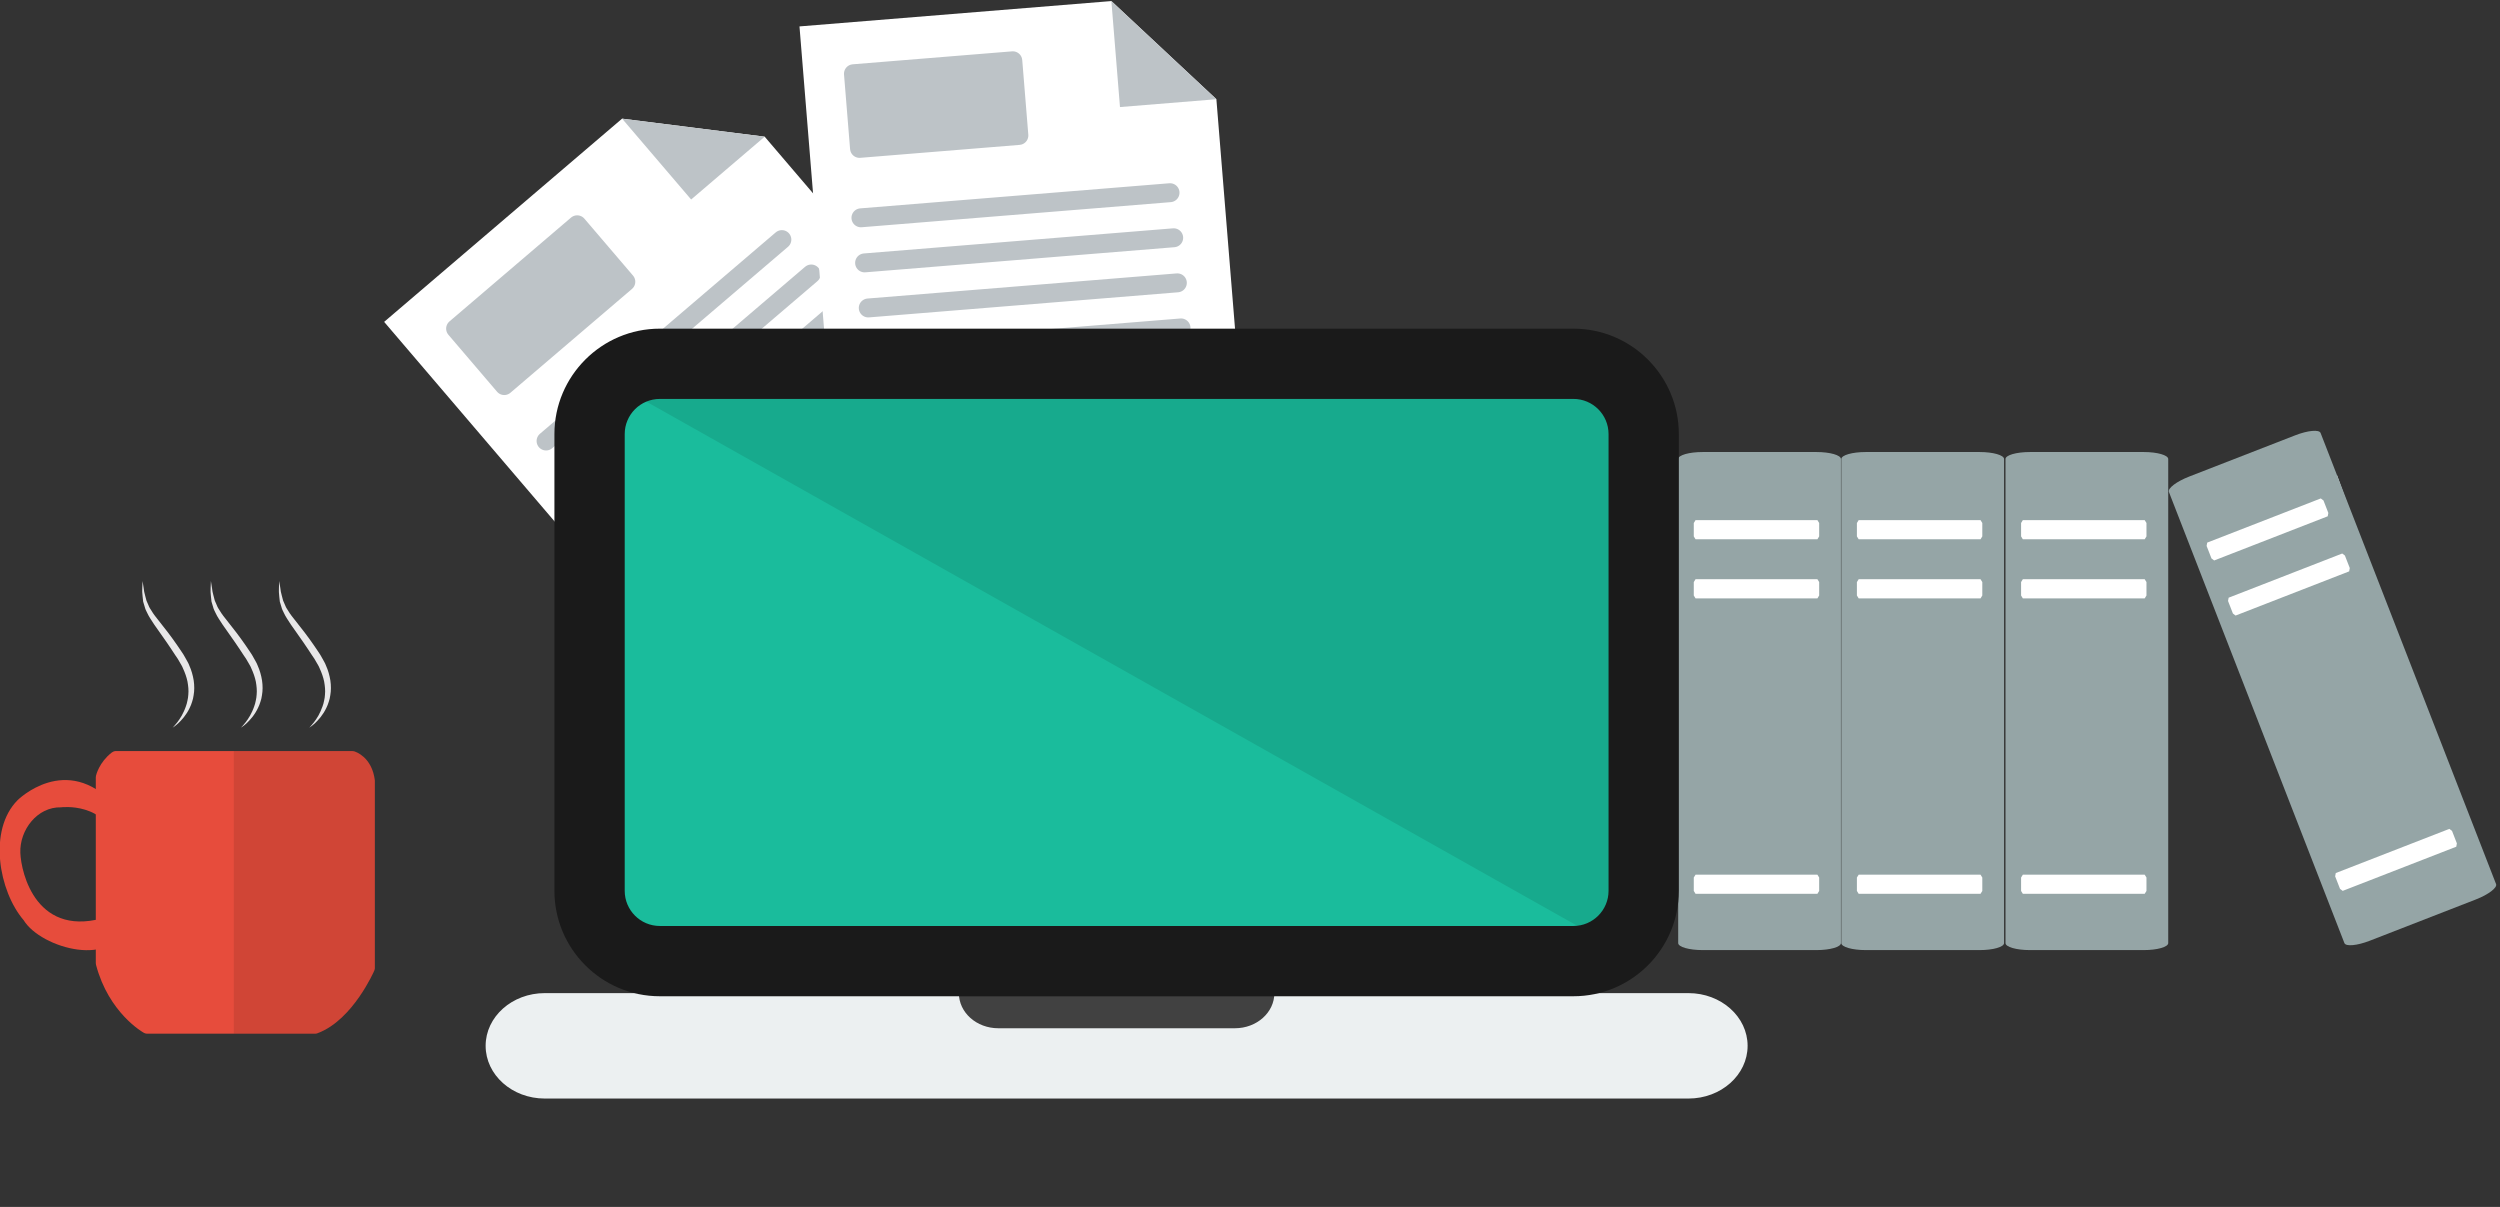 <?xml version="1.0" encoding="UTF-8" standalone="no"?>
<!-- Created with Inkscape (http://www.inkscape.org/) -->

<svg
   xmlns:dc="http://purl.org/dc/elements/1.1/"
   xmlns:cc="http://creativecommons.org/ns#"
   xmlns:rdf="http://www.w3.org/1999/02/22-rdf-syntax-ns#"
   xmlns:svg="http://www.w3.org/2000/svg"
   xmlns="http://www.w3.org/2000/svg"
   xmlns:xlink="http://www.w3.org/1999/xlink"
   xmlns:sodipodi="http://sodipodi.sourceforge.net/DTD/sodipodi-0.dtd"
   xmlns:inkscape="http://www.inkscape.org/namespaces/inkscape"
   id="svg5390"
   version="1.1"
   inkscape:version="0.48.5 r10040"
   width="495.19"
   height="239.07"
   xml:space="preserve"
   sodipodi:docname="02.svg"><rect width="100%" height="100%" fill="#333333" stroke="none"/><defs
     id="defs5394"><clipPath
       clipPathUnits="userSpaceOnUse"
       id="clipPath5416"><path
         d="M 0,800 800,800 800,0 0,0 0,800 z"
         id="path5418"
         inkscape:connector-curvature="0" /></clipPath><clipPath
       clipPathUnits="userSpaceOnUse"
       id="clipPath5428"><path
         d="m 416.449,623.144 291.008,0 0,-37.928 -291.008,0 0,37.928 z"
         id="path5430"
         inkscape:connector-curvature="0" /></clipPath><clipPath
       clipPathUnits="userSpaceOnUse"
       id="clipPath5432"><path
         d="m 707.457,604.182 c 0,-10.474 -65.145,-18.966 -145.503,-18.966 -80.359,0 -145.505,8.492 -145.505,18.966 0,10.473 65.146,18.962 145.505,18.962 80.358,0 145.503,-8.489 145.503,-18.962"
         id="path5434"
         inkscape:connector-curvature="0" /></clipPath><radialGradient
       fx="0"
       fy="0"
       cx="0"
       cy="0"
       r="1"
       gradientUnits="userSpaceOnUse"
       gradientTransform="matrix(179.345,0,0,-179.459,573.285,592.403)"
       spreadMethod="pad"
       id="radialGradient5440"><stop
         style="stop-opacity:1;stop-color:#ffffff"
         offset="0"
         id="stop5442" /><stop
         style="stop-opacity:0;stop-color:#ffffff"
         offset="1"
         id="stop5444" /></radialGradient><mask
       maskUnits="userSpaceOnUse"
       x="0"
       y="0"
       width="1"
       height="1"
       id="mask5446"><g
         id="g5448"><g
           id="g5450"><g
             id="g5452"><g
               id="g5454"><path
                 d="m -32768,32767 65535,0 0,-65535 -65535,0 0,65535 z"
                 style="fill:url(#radialGradient5440);stroke:none"
                 id="path5456"
                 inkscape:connector-curvature="0" /></g></g></g></g></mask><radialGradient
       fx="0"
       fy="0"
       cx="0"
       cy="0"
       r="1"
       gradientUnits="userSpaceOnUse"
       gradientTransform="matrix(179.345,0,0,-179.459,573.285,592.403)"
       spreadMethod="pad"
       id="radialGradient5458"><stop
         style="stop-opacity:1;stop-color:#000000"
         offset="0"
         id="stop5460" /><stop
         style="stop-opacity:1;stop-color:#000000"
         offset="1"
         id="stop5462" /></radialGradient><clipPath
       clipPathUnits="userSpaceOnUse"
       id="clipPath5486"><path
         d="m 612,646.147 165.934,0 0,-27.928 -165.934,0 0,27.928 z"
         id="path5488"
         inkscape:connector-curvature="0" /></clipPath><clipPath
       clipPathUnits="userSpaceOnUse"
       id="clipPath5490"><path
         d="m 777.934,632.184 c 0,-7.712 -37.146,-13.965 -82.966,-13.965 -45.822,0 -82.968,6.253 -82.968,13.965 0,7.712 37.146,13.963 82.968,13.963 45.82,0 82.966,-6.251 82.966,-13.963"
         id="path5492"
         inkscape:connector-curvature="0" /></clipPath><radialGradient
       fx="0"
       fy="0"
       cx="0"
       cy="0"
       r="1"
       gradientUnits="userSpaceOnUse"
       gradientTransform="matrix(102.263,0,0,-132.144,701.428,623.512)"
       spreadMethod="pad"
       id="radialGradient5498"><stop
         style="stop-opacity:1;stop-color:#ffffff"
         offset="0"
         id="stop5500" /><stop
         style="stop-opacity:0;stop-color:#ffffff"
         offset="1"
         id="stop5502" /></radialGradient><mask
       maskUnits="userSpaceOnUse"
       x="0"
       y="0"
       width="1"
       height="1"
       id="mask5504"><g
         id="g5506"><g
           id="g5508"><g
             id="g5510"><g
               id="g5512"><path
                 d="m -32768,32767 65535,0 0,-65535 -65535,0 0,65535 z"
                 style="fill:url(#radialGradient5498);stroke:none"
                 id="path5514"
                 inkscape:connector-curvature="0" /></g></g></g></g></mask><radialGradient
       fx="0"
       fy="0"
       cx="0"
       cy="0"
       r="1"
       gradientUnits="userSpaceOnUse"
       gradientTransform="matrix(102.263,0,0,-132.144,701.428,623.512)"
       spreadMethod="pad"
       id="radialGradient5516"><stop
         style="stop-opacity:1;stop-color:#000000"
         offset="0"
         id="stop5518" /><stop
         style="stop-opacity:1;stop-color:#000000"
         offset="1"
         id="stop5520" /></radialGradient><clipPath
       clipPathUnits="userSpaceOnUse"
       id="clipPath5670"><path
         d="m 480.322,715.214 157.866,0 0,-88.887 -157.866,0 0,88.887 z"
         id="path5672"
         inkscape:connector-curvature="0" /></clipPath><clipPath
       clipPathUnits="userSpaceOnUse"
       id="clipPath5714"><path
         d="m 418.846,602.468 44.686,0 0,74.049 -44.686,0 0,-74.049 z"
         id="path5716"
         inkscape:connector-curvature="0" /></clipPath><clipPath
       clipPathUnits="userSpaceOnUse"
       id="clipPath5722"><path
         d="m 397.012,657.635 44.218,0 0,-44.789 -44.218,0 0,44.789 z"
         id="path5724"
         inkscape:connector-curvature="0" /></clipPath><clipPath
       clipPathUnits="userSpaceOnUse"
       id="clipPath5738"><path
         d="M 0,800 800,800 800,0 0,0 0,800 z"
         id="path5740"
         inkscape:connector-curvature="0" /></clipPath><clipPath
       clipPathUnits="userSpaceOnUse"
       id="clipPath5794"><path
         d="M 0,800 800,800 800,0 0,0 0,800 z"
         id="path5796"
         inkscape:connector-curvature="0" /></clipPath><clipPath
       clipPathUnits="userSpaceOnUse"
       id="clipPath5806"><path
         d="m 407.265,347.181 c 0,-11.127 69.256,-20.151 154.689,-20.151 l 0,0 c 85.431,0 154.687,9.024 154.687,20.151 l 0,0 c 0,11.129 -69.256,20.15 -154.687,20.15 l 0,0 c -85.433,0 -154.689,-9.021 -154.689,-20.15"
         id="path5808"
         inkscape:connector-curvature="0" /></clipPath><radialGradient
       fx="0"
       fy="0"
       cx="0"
       cy="0"
       r="1"
       gradientUnits="userSpaceOnUse"
       gradientTransform="matrix(190.666,0,0,-190.666,574,334.666)"
       spreadMethod="pad"
       id="radialGradient5818"><stop
         style="stop-opacity:1;stop-color:#ffffff"
         offset="0"
         id="stop5820" /><stop
         style="stop-opacity:0;stop-color:#ffffff"
         offset="0.992"
         id="stop5822" /><stop
         style="stop-opacity:0;stop-color:#ffffff"
         offset="1"
         id="stop5824" /></radialGradient><mask
       maskUnits="userSpaceOnUse"
       x="0"
       y="0"
       width="1"
       height="1"
       id="mask5826"><g
         id="g5828"><g
           id="g5830"><g
             id="g5832"><g
               id="g5834"><path
                 d="m -32768,32767 65535,0 0,-65535 -65535,0 0,65535 z"
                 style="fill:url(#radialGradient5818);stroke:none"
                 id="path5836"
                 inkscape:connector-curvature="0" /></g></g></g></g></mask><radialGradient
       fx="0"
       fy="0"
       cx="0"
       cy="0"
       r="1"
       gradientUnits="userSpaceOnUse"
       gradientTransform="matrix(190.666,0,0,-190.666,574,334.666)"
       spreadMethod="pad"
       id="radialGradient5842"><stop
         style="stop-opacity:1;stop-color:#b04a37"
         offset="0"
         id="stop5844" /><stop
         style="stop-opacity:1;stop-color:#f1654c"
         offset="0.992"
         id="stop5846" /><stop
         style="stop-opacity:1;stop-color:#f1654c"
         offset="1"
         id="stop5848" /></radialGradient><clipPath
       clipPathUnits="userSpaceOnUse"
       id="clipPath5856"><path
         d="m 436.728,423.032 0,-6.332 -4.062,0 0,-7.018 -2.156,0 -4.997,4.052 0,3.506 -15.277,0 0,-12.385 -15.277,12.385 0,-24.998 -10.43,0.009 0,-35.871 10.43,0 4.845,0 10.432,0 10.95,0 4.327,0 10.948,0 0,6.334 4.178,0 0,1.632 6.772,0 0,-7.966 15.276,0 0,6.334 10.479,0 0,51.586 -11.089,0 0,-8.952 -2.068,1.677 0,0.428 -0.331,-0.159 -12.267,9.946 0,-8.656 -2.33,0 0,1.098 -2.859,0 0,7.018 -4.062,0 0,6.332 -1.432,0 z"
         id="path5858"
         inkscape:connector-curvature="0" /></clipPath><linearGradient
       x1="0"
       y1="0"
       x2="1"
       y2="0"
       gradientUnits="userSpaceOnUse"
       gradientTransform="matrix(-3.3e-6,-75.426,-75.426,3.3e-6,428.848,424)"
       spreadMethod="pad"
       id="linearGradient5868"><stop
         style="stop-opacity:1;stop-color:#ffffff"
         offset="0"
         id="stop5870" /><stop
         style="stop-opacity:0;stop-color:#ffffff"
         offset="0.992"
         id="stop5872" /><stop
         style="stop-opacity:0;stop-color:#ffffff"
         offset="1"
         id="stop5874" /></linearGradient><mask
       maskUnits="userSpaceOnUse"
       x="0"
       y="0"
       width="1"
       height="1"
       id="mask5876"><g
         id="g5878"><g
           id="g5880"><g
             id="g5882"><g
               id="g5884"><path
                 d="m -32768,32767 65535,0 0,-65535 -65535,0 0,65535 z"
                 style="fill:url(#linearGradient5868);stroke:none"
                 id="path5886"
                 inkscape:connector-curvature="0" /></g></g></g></g></mask><linearGradient
       x1="0"
       y1="0"
       x2="1"
       y2="0"
       gradientUnits="userSpaceOnUse"
       gradientTransform="matrix(-3.3e-6,-75.426,-75.426,3.3e-6,428.848,424)"
       spreadMethod="pad"
       id="linearGradient5892"><stop
         style="stop-opacity:1;stop-color:#b04a37"
         offset="0"
         id="stop5894" /><stop
         style="stop-opacity:1;stop-color:#f1654c"
         offset="0.992"
         id="stop5896" /><stop
         style="stop-opacity:1;stop-color:#f1654c"
         offset="1"
         id="stop5898" /></linearGradient><clipPath
       clipPathUnits="userSpaceOnUse"
       id="clipPath5906"><path
         d="m 690.736,423.032 0,-6.332 -4.063,0 0,-7.018 -2.86,0 0,-1.098 -2.329,0 0,8.656 -12.266,-9.946 -0.332,0.159 0,-0.428 -2.068,-1.677 0,8.952 -11.091,0 0,-51.586 10.479,0 0,-6.334 15.278,0 0,7.966 6.771,0 0,-1.632 4.178,0 0,-6.334 10.949,0 4.326,0 10.951,0 10.433,0 4.843,0 10.432,0 0,35.871 -10.432,-0.009 0,24.998 -15.276,-12.385 0,12.385 -15.277,0 0,-3.506 -4.996,-4.052 -2.156,0 0,7.018 -4.062,0 0,6.332 -1.432,0 z"
         id="path5908"
         inkscape:connector-curvature="0" /></clipPath><linearGradient
       x1="0"
       y1="0"
       x2="1"
       y2="0"
       gradientUnits="userSpaceOnUse"
       gradientTransform="matrix(-5.8e-6,-132.064,-132.064,5.8e-6,700.047,424.215)"
       spreadMethod="pad"
       id="linearGradient5918"><stop
         style="stop-opacity:1;stop-color:#ffffff"
         offset="0"
         id="stop5920" /><stop
         style="stop-opacity:0;stop-color:#ffffff"
         offset="0.992"
         id="stop5922" /><stop
         style="stop-opacity:0;stop-color:#ffffff"
         offset="1"
         id="stop5924" /></linearGradient><mask
       maskUnits="userSpaceOnUse"
       x="0"
       y="0"
       width="1"
       height="1"
       id="mask5926"><g
         id="g5928"><g
           id="g5930"><g
             id="g5932"><g
               id="g5934"><path
                 d="m -32768,32767 65535,0 0,-65535 -65535,0 0,65535 z"
                 style="fill:url(#linearGradient5918);stroke:none"
                 id="path5936"
                 inkscape:connector-curvature="0" /></g></g></g></g></mask><linearGradient
       x1="0"
       y1="0"
       x2="1"
       y2="0"
       gradientUnits="userSpaceOnUse"
       gradientTransform="matrix(-5.8e-6,-132.064,-132.064,5.8e-6,700.047,424.215)"
       spreadMethod="pad"
       id="linearGradient5942"><stop
         style="stop-opacity:1;stop-color:#b04a37"
         offset="0"
         id="stop5944" /><stop
         style="stop-opacity:1;stop-color:#f1654c"
         offset="0.992"
         id="stop5946" /><stop
         style="stop-opacity:1;stop-color:#f1654c"
         offset="1"
         id="stop5948" /></linearGradient><clipPath
       clipPathUnits="userSpaceOnUse"
       id="clipPath5956"><path
         d="M 0,800 800,800 800,0 0,0 0,800 z"
         id="path5958"
         inkscape:connector-curvature="0" /></clipPath><linearGradient
       x1="0"
       y1="0"
       x2="1"
       y2="0"
       gradientUnits="userSpaceOnUse"
       gradientTransform="matrix(-1.1e-6,24.963,24.963,1.1e-6,527.703,378.737)"
       spreadMethod="pad"
       id="linearGradient6124"><stop
         style="stop-opacity:1;stop-color:#1cac60"
         offset="0"
         id="stop6126" /><stop
         style="stop-opacity:1;stop-color:#38ca66"
         offset="0.992"
         id="stop6128" /><stop
         style="stop-opacity:1;stop-color:#38ca66"
         offset="1"
         id="stop6130" /></linearGradient><clipPath
       clipPathUnits="userSpaceOnUse"
       id="clipPath6138"><path
         d="M 0,800 800,800 800,0 0,0 0,800 z"
         id="path6140"
         inkscape:connector-curvature="0" /></clipPath><linearGradient
       x1="0"
       y1="0"
       x2="1"
       y2="0"
       gradientUnits="userSpaceOnUse"
       gradientTransform="matrix(1.1e-6,24.964,-24.964,1.1e-6,590.51,374.742)"
       spreadMethod="pad"
       id="linearGradient6158"><stop
         style="stop-opacity:1;stop-color:#1cac60"
         offset="0"
         id="stop6160" /><stop
         style="stop-opacity:1;stop-color:#38ca66"
         offset="0.992"
         id="stop6162" /><stop
         style="stop-opacity:1;stop-color:#38ca66"
         offset="1"
         id="stop6164" /></linearGradient><clipPath
       clipPathUnits="userSpaceOnUse"
       id="clipPath6172"><path
         d="M 0,800 800,800 800,0 0,0 0,800 z"
         id="path6174"
         inkscape:connector-curvature="0" /></clipPath><linearGradient
       x1="0"
       y1="0"
       x2="1"
       y2="0"
       gradientUnits="userSpaceOnUse"
       gradientTransform="matrix(1.6e-6,35.485,-35.485,1.6e-6,703.547,368.486)"
       spreadMethod="pad"
       id="linearGradient6192"><stop
         style="stop-opacity:1;stop-color:#1cac60"
         offset="0"
         id="stop6194" /><stop
         style="stop-opacity:1;stop-color:#38ca66"
         offset="0.992"
         id="stop6196" /><stop
         style="stop-opacity:1;stop-color:#38ca66"
         offset="1"
         id="stop6198" /></linearGradient><clipPath
       clipPathUnits="userSpaceOnUse"
       id="clipPath6206"><path
         d="M 0,800 800,800 800,0 0,0 0,800 z"
         id="path6208"
         inkscape:connector-curvature="0" /></clipPath><linearGradient
       x1="0"
       y1="0"
       x2="1"
       y2="0"
       gradientUnits="userSpaceOnUse"
       gradientTransform="matrix(-1.5e-6,35.191,35.191,1.5e-6,464.725,367.549)"
       spreadMethod="pad"
       id="linearGradient6226"><stop
         style="stop-opacity:1;stop-color:#1cac60"
         offset="0"
         id="stop6228" /><stop
         style="stop-opacity:1;stop-color:#38ca66"
         offset="0.992"
         id="stop6230" /><stop
         style="stop-opacity:1;stop-color:#38ca66"
         offset="1"
         id="stop6232" /></linearGradient><clipPath
       clipPathUnits="userSpaceOnUse"
       id="clipPath6240"><path
         d="M 0,800 800,800 800,0 0,0 0,800 z"
         id="path6242"
         inkscape:connector-curvature="0" /></clipPath><clipPath
       clipPathUnits="userSpaceOnUse"
       id="clipPath6332"><path
         d="m 560.864,471.213 -62.396,-33.005 c -1.044,-0.552 -1.576,-1.744 -1.292,-2.889 l 0,0 c 0.284,-1.146 1.312,-1.95 2.493,-1.95 l 0,0 10.464,0 0,-57.449 c 0,-0.537 0.156,-1.033 0.407,-1.467 l 0,0 -2.199,0 c -2.641,0 -4.784,-1.541 -4.784,-3.439 l 0,0 0,-9.454 c 0,-1.352 1.096,-2.51 2.673,-3.072 l 0,0 -8.005,0 c -3.135,0 -5.678,-2.024 -5.678,-4.52 l 0,0 0,-12.429 c 0,-2.497 2.543,-4.521 5.678,-4.521 l 0,0 128.445,0 c 3.135,0 5.676,2.024 5.676,4.521 l 0,0 0,12.429 c 0,2.496 -2.541,4.52 -5.676,4.52 l 0,0 -8.006,0 c 1.577,0.562 2.673,1.72 2.673,3.072 l 0,0 0,9.454 c 0,1.898 -2.142,3.439 -4.783,3.439 l 0,0 -2.031,0 c 0.252,0.434 0.407,0.93 0.407,1.467 l 0,0 0,57.449 9.53,0 c 1.18,0 2.209,0.804 2.493,1.95 l 0,0 c 0.284,1.145 -0.248,2.337 -1.292,2.889 l 0,0 -11.47,6.067 c -0.461,0.527 -1.105,0.881 -1.836,0.972 l 0,0 -49.088,25.966 c -0.376,0.198 -0.789,0.298 -1.202,0.298 l 0,0 c -0.412,0 -0.825,-0.1 -1.201,-0.298 m 8.556,-95.293 0,57.449 31.562,0 0,-57.449 c 0,-0.537 0.156,-1.033 0.408,-1.467 l 0,0 -32.377,0 c 0.252,0.434 0.407,0.93 0.407,1.467 m -45.34,0 0,57.449 31.395,0 0,-57.449 c 0,-0.537 0.153,-1.033 0.405,-1.467 l 0,0 -32.206,0 c 0.251,0.434 0.406,0.93 0.406,1.467"
         id="path6334"
         inkscape:connector-curvature="0" /></clipPath><linearGradient
       x1="0"
       y1="0"
       x2="1"
       y2="0"
       gradientUnits="userSpaceOnUse"
       gradientTransform="matrix(-7.1e-6,-162.023,-162.023,7.1e-6,562.447,480.5)"
       spreadMethod="pad"
       id="linearGradient6344"><stop
         style="stop-opacity:0;stop-color:#ffffff"
         offset="0"
         id="stop6346" /><stop
         style="stop-opacity:1;stop-color:#ffffff"
         offset="1"
         id="stop6348" /></linearGradient><mask
       maskUnits="userSpaceOnUse"
       x="0"
       y="0"
       width="1"
       height="1"
       id="mask6350"><g
         id="g6352"><g
           id="g6354"><g
             id="g6356"><g
               id="g6358"><path
                 d="m -32768,32767 65535,0 0,-65535 -65535,0 0,65535 z"
                 style="fill:url(#linearGradient6344);stroke:none"
                 id="path6360"
                 inkscape:connector-curvature="0" /></g></g></g></g></mask><linearGradient
       x1="0"
       y1="0"
       x2="1"
       y2="0"
       gradientUnits="userSpaceOnUse"
       gradientTransform="matrix(-7.1e-6,-162.023,-162.023,7.1e-6,562.447,480.5)"
       spreadMethod="pad"
       id="linearGradient6366"><stop
         style="stop-opacity:1;stop-color:#ffffff"
         offset="0"
         id="stop6368" /><stop
         style="stop-opacity:1;stop-color:#c5c5cc"
         offset="1"
         id="stop6370" /></linearGradient><clipPath
       clipPathUnits="userSpaceOnUse"
       id="clipPath6378"><path
         d="M 0,800 800,800 800,0 0,0 0,800 z"
         id="path6380"
         inkscape:connector-curvature="0" /></clipPath><clipPath
       clipPathUnits="userSpaceOnUse"
       id="clipPath6398"><path
         d="M 0,800 800,800 800,0 0,0 0,800 z"
         id="path6400"
         inkscape:connector-curvature="0" /></clipPath><clipPath
       clipPathUnits="userSpaceOnUse"
       id="clipPath6410"><path
         d="m 356.834,103.049 412.238,0 0,-37.928 -412.238,0 0,37.928 z"
         id="path6412"
         inkscape:connector-curvature="0" /></clipPath><clipPath
       clipPathUnits="userSpaceOnUse"
       id="clipPath6414"><path
         d="m 769.072,84.086 c 0,-10.474 -92.283,-18.965 -206.118,-18.965 -113.836,0 -206.12,8.491 -206.12,18.965 0,10.474 92.284,18.963 206.12,18.963 113.835,0 206.118,-8.489 206.118,-18.963"
         id="path6416"
         inkscape:connector-curvature="0" /></clipPath><radialGradient
       fx="0"
       fy="0"
       cx="0"
       cy="0"
       r="1"
       gradientUnits="userSpaceOnUse"
       gradientTransform="matrix(254.058,0,0,-179.446,579.005,72.308)"
       spreadMethod="pad"
       id="radialGradient6422"><stop
         style="stop-opacity:1;stop-color:#ffffff"
         offset="0"
         id="stop6424" /><stop
         style="stop-opacity:0;stop-color:#ffffff"
         offset="1"
         id="stop6426" /></radialGradient><mask
       maskUnits="userSpaceOnUse"
       x="0"
       y="0"
       width="1"
       height="1"
       id="mask6428"><g
         id="g6430"><g
           id="g6432"><g
             id="g6434"><g
               id="g6436"><path
                 d="m -32768,32767 65535,0 0,-65535 -65535,0 0,65535 z"
                 style="fill:url(#radialGradient6422);stroke:none"
                 id="path6438"
                 inkscape:connector-curvature="0" /></g></g></g></g></mask><radialGradient
       fx="0"
       fy="0"
       cx="0"
       cy="0"
       r="1"
       gradientUnits="userSpaceOnUse"
       gradientTransform="matrix(254.058,0,0,-179.446,579.005,72.308)"
       spreadMethod="pad"
       id="radialGradient6440"><stop
         style="stop-opacity:1;stop-color:#000000"
         offset="0"
         id="stop6442" /><stop
         style="stop-opacity:1;stop-color:#000000"
         offset="1"
         id="stop6444" /></radialGradient><clipPath
       clipPathUnits="userSpaceOnUse"
       id="clipPath6568"><path
         d="m 519.396,218.045 126.933,0 0,-123.331 -126.933,0 0,123.331 z"
         id="path6570"
         inkscape:connector-curvature="0" /></clipPath><clipPath
       clipPathUnits="userSpaceOnUse"
       id="clipPath6618"><path
         d="m 435.605,194.667 16.802,0 0,-92.373 -16.802,0 0,92.373 z"
         id="path6620"
         inkscape:connector-curvature="0" /></clipPath><clipPath
       clipPathUnits="userSpaceOnUse"
       id="clipPath6666"><path
         d="m 661.757,128.469 39.243,0 0,65.031 -39.243,0 0,-65.031 z"
         id="path6668"
         inkscape:connector-curvature="0" /></clipPath><clipPath
       clipPathUnits="userSpaceOnUse"
       id="clipPath6674"><path
         d="m 681.342,176.917 38.833,0 0,-39.334 -38.833,0 0,39.334 z"
         id="path6676"
         inkscape:connector-curvature="0" /></clipPath><clipPath
       clipPathUnits="userSpaceOnUse"
       id="clipPath6690"><path
         d="M 0,800 800,800 800,0 0,0 0,800 z"
         id="path6692"
         inkscape:connector-curvature="0" /></clipPath><clipPath
       clipPathUnits="userSpaceOnUse"
       id="clipPath6714"><path
         d="m 400.026,205.37 24.069,0 0,-90.866 -24.069,0 0,90.866 z"
         id="path6716"
         inkscape:connector-curvature="0" /></clipPath><clipPath
       clipPathUnits="userSpaceOnUse"
       id="clipPath6746"><path
         d="m 419.638,207.67 9.586,0 0,-92.996 -9.586,0 0,92.996 z"
         id="path6748"
         inkscape:connector-curvature="0" /></clipPath><linearGradient
       x1="0"
       y1="0"
       x2="1"
       y2="0"
       gradientUnits="userSpaceOnUse"
       gradientTransform="matrix(-7.023,0.802,0.802,7.023,442.856,189.07)"
       spreadMethod="pad"
       id="linearGradient6790"><stop
         style="stop-opacity:1;stop-color:#e0bc84"
         offset="0"
         id="stop6792" /><stop
         style="stop-opacity:1;stop-color:#ffe7c1"
         offset="0.5"
         id="stop6794" /><stop
         style="stop-opacity:1;stop-color:#e0bc84"
         offset="1"
         id="stop6796" /></linearGradient><clipPath
       clipPathUnits="userSpaceOnUse"
       id="clipPath6804"><path
         d="M 0,800 800,800 800,0 0,0 0,800 z"
         id="path6806"
         inkscape:connector-curvature="0" /></clipPath><linearGradient
       x1="0"
       y1="0"
       x2="1"
       y2="0"
       gradientUnits="userSpaceOnUse"
       gradientTransform="matrix(-7.023,0.802,0.802,7.023,443.422,194.026)"
       spreadMethod="pad"
       id="linearGradient6824"><stop
         style="stop-opacity:1;stop-color:#666666"
         offset="0"
         id="stop6826" /><stop
         style="stop-opacity:1;stop-color:#e8e8e8"
         offset="0.337"
         id="stop6828" /><stop
         style="stop-opacity:1;stop-color:#666666"
         offset="1"
         id="stop6830" /></linearGradient><clipPath
       clipPathUnits="userSpaceOnUse"
       id="clipPath6838"><path
         d="M 0,800 800,800 800,0 0,0 0,800 z"
         id="path6840"
         inkscape:connector-curvature="0" /></clipPath><clipPath
       clipPathUnits="userSpaceOnUse"
       id="clipPath6862"><path
         d="m 390.711,89.725 40.765,0 0,92.826 -40.765,0 0,-92.826 z"
         id="path6864"
         inkscape:connector-curvature="0" /></clipPath><clipPath
       clipPathUnits="userSpaceOnUse"
       id="clipPath6870"><path
         d="m 407.343,164.303 48.264,0 0,-54.222 -48.264,0 0,54.222 z"
         id="path6872"
         inkscape:connector-curvature="0" /></clipPath><clipPath
       clipPathUnits="userSpaceOnUse"
       id="clipPath6886"><path
         d="M 0,800 800,800 800,0 0,0 0,800 z"
         id="path6888"
         inkscape:connector-curvature="0" /></clipPath><radialGradient
       inkscape:collect="always"
       xlink:href="#radialGradient5458"
       id="radialGradient8275"
       gradientUnits="userSpaceOnUse"
       gradientTransform="matrix(179.345,0,0,-179.459,573.285,592.403)"
       spreadMethod="pad"
       cx="0"
       cy="0"
       fx="0"
       fy="0"
       r="1" /><radialGradient
       inkscape:collect="always"
       xlink:href="#radialGradient5516"
       id="radialGradient8277"
       gradientUnits="userSpaceOnUse"
       gradientTransform="matrix(102.263,0,0,-132.144,701.428,623.512)"
       spreadMethod="pad"
       cx="0"
       cy="0"
       fx="0"
       fy="0"
       r="1" /></defs><sodipodi:namedview
     pagecolor="#ffffff"
     bordercolor="#666666"
     borderopacity="1"
     objecttolerance="10"
     gridtolerance="10"
     guidetolerance="10"
     inkscape:pageopacity="0"
     inkscape:pageshadow="2"
     inkscape:window-width="1281"
     inkscape:window-height="748"
     id="namedview5392"
     showgrid="false"
     inkscape:zoom="1.7007603"
     inkscape:cx="282.89295"
     inkscape:cy="195.39413"
     inkscape:window-x="0"
     inkscape:window-y="0"
     inkscape:window-maximized="0"
     inkscape:current-layer="g8159" /><g
     id="g5398"
     inkscape:groupmode="layer"
     inkscape:label="02"
     transform="matrix(1.25,0,0,-1.25,0,239.07)"><g
       transform="translate(-381.833,-585.389)"
       id="g8159"><g
         id="g5424"><g
           id="g5426" /><g
           id="g5464"><g
             style="opacity:0.25"
             id="g5466"
             clip-path="url(#clipPath5428)"><g
               id="g5468"><g
                 id="g5470"
                 clip-path="url(#clipPath5432)"><g
                   id="g5472"><g
                     id="g5474" /><g
                     id="g5476"
                     mask="url(#mask5446)"><g
                       id="g5478"><path
                         inkscape:connector-curvature="0"
                         id="path5480"
                         style="fill:url(#radialGradient8275);stroke:none"
                         d="m 707.457,604.182 c 0,-10.474 -65.145,-18.966 -145.503,-18.966 -80.359,0 -145.505,8.492 -145.505,18.966 0,10.473 65.146,18.962 145.505,18.962 80.358,0 145.503,-8.489 145.503,-18.962" /></g></g></g></g></g></g></g></g><g
         id="g5482"><g
           id="g5484" /><g
           id="g5522"><g
             style="opacity:0.25"
             id="g5524"
             clip-path="url(#clipPath5486)"><g
               id="g5526"><g
                 id="g5528"
                 clip-path="url(#clipPath5490)"><g
                   id="g5530"><g
                     id="g5532" /><g
                     id="g5534"
                     mask="url(#mask5504)"><g
                       id="g5536"><path
                         inkscape:connector-curvature="0"
                         id="path5538"
                         style="fill:url(#radialGradient8277);stroke:none"
                         d="m 777.934,632.184 c 0,-7.712 -37.146,-13.965 -82.966,-13.965 -45.822,0 -82.968,6.253 -82.968,13.965 0,7.712 37.146,13.963 82.968,13.963 45.82,0 82.966,-6.251 82.966,-13.963" /></g></g></g></g></g></g></g></g><path
         inkscape:connector-curvature="0"
         id="path5540"
         style="fill:#ffffff;fill-opacity:1;fill-rule:nonzero;stroke:none"
         d="m 724.388,630 -23.738,0 0,67.5 23.738,0 0,-67.5 z" /><g
         transform="translate(702.096,693.768)"
         id="g5542"
         style="fill:#95a5a6;fill-opacity:1"><path
           inkscape:connector-curvature="0"
           id="path5544"
           style="fill:#95a5a6;fill-opacity:1;fill-rule:nonzero;stroke:none"
           d="m 0,0 0.278,0.459 19.308,0 0.282,-0.459 0,-2.121 -0.282,-0.458 -19.308,0 L 0,-2.121 0,0 z m 0,-9.358 0.278,0.451 19.308,0 0.282,-0.451 0,-2.129 -0.282,-0.457 -19.308,0 -0.278,0.457 0,2.129 z m 0,-46.819 0.278,0.45 19.308,0 0.282,-0.45 0,-2.127 -0.282,-0.454 -19.308,0 -0.278,0.454 0,2.127 z m -2.47,66.317 0,-76.706 c 0,-0.616 1.733,-1.109 3.867,-1.109 l 18.054,0 c 2.128,0 3.865,0.493 3.865,1.109 l 0,76.706 c 0,0.613 -1.737,1.108 -3.865,1.108 l -18.054,0 c -2.134,0 -3.867,-0.495 -3.867,-1.108" /></g><g
         transform="translate(775.054,637.831)"
         id="g5546"><path
           inkscape:connector-curvature="0"
           id="path5548"
           style="fill:#ffffff;fill-opacity:1;fill-rule:nonzero;stroke:none"
           d="M 0,0 -22.331,-8.051 -45.225,55.448 -22.894,63.499 0,0 z" /></g><g
         transform="translate(731.495,690.134)"
         id="g5550"
         style="fill:#95a5a6;fill-opacity:1"><path
           inkscape:connector-curvature="0"
           id="path5552"
           style="fill:#95a5a6;fill-opacity:1;fill-rule:nonzero;stroke:none"
           d="M 0,0 0.095,0.529 18.091,7.53 18.519,7.204 19.288,5.227 19.192,4.7 1.196,-2.302 0.769,-1.978 0,0 z m 3.393,-8.721 0.097,0.521 17.997,7.001 0.425,-0.319 0.773,-1.983 -0.097,-0.528 -17.997,-7.001 -0.426,0.324 -0.772,1.985 z m 16.974,-43.634 0.099,0.521 17.997,7.001 0.424,-0.318 0.77,-1.982 -0.095,-0.525 -17.998,-7.001 -0.424,0.322 -0.773,1.982 z m -26.343,60.91 27.81,-71.487 c 0.223,-0.574 2.017,-0.406 4.007,0.368 l 16.825,6.546 c 1.985,0.772 3.425,1.862 3.202,2.436 L 18.059,17.904 c -0.224,0.573 -2.022,0.404 -4.007,-0.368 L -2.775,10.989 C -4.766,10.214 -6.2,9.126 -5.976,8.555" /></g><path
         inkscape:connector-curvature="0"
         id="path5554"
         style="fill:#ffffff;fill-opacity:1;fill-rule:nonzero;stroke:none"
         d="m 698.374,630 -23.738,0 0,67.5 23.738,0 0,-67.5 z" /><g
         transform="translate(676.079,693.768)"
         id="g5556"
         style="fill:#95a5a6;fill-opacity:1"><path
           inkscape:connector-curvature="0"
           id="path5558"
           style="fill:#95a5a6;fill-opacity:1;fill-rule:nonzero;stroke:none"
           d="m 0,0 0.28,0.459 19.31,0 0.281,-0.459 0,-2.121 -0.281,-0.458 -19.31,0 L 0,-2.121 0,0 z m 0,-9.358 0.28,0.451 19.31,0 0.281,-0.451 0,-2.129 -0.281,-0.457 -19.31,0 -0.28,0.457 0,2.129 z m 0,-46.819 0.28,0.45 19.31,0 0.281,-0.45 0,-2.127 -0.281,-0.454 -19.31,0 -0.28,0.454 0,2.127 z m -2.468,66.317 0,-76.706 c 0,-0.616 1.731,-1.109 3.866,-1.109 l 18.055,0 c 2.13,0 3.866,0.493 3.866,1.109 l 0,76.706 c 0,0.613 -1.736,1.108 -3.866,1.108 l -18.055,0 c -2.135,0 -3.866,-0.495 -3.866,-1.108" /></g><path
         inkscape:connector-curvature="0"
         id="path5560"
         style="fill:#ffffff;fill-opacity:1;fill-rule:nonzero;stroke:none"
         d="m 672.5,630 -23.738,0 0,67.5 23.738,0 0,-67.5 z" /><g
         transform="translate(650.231,693.768)"
         id="g5562"
         style="fill:#95a5a6;fill-opacity:1"><path
           inkscape:connector-curvature="0"
           id="path5564"
           style="fill:#95a5a6;fill-opacity:1;fill-rule:nonzero;stroke:none"
           d="m 0,0 0.28,0.459 19.31,0 0.28,-0.459 0,-2.121 -0.28,-0.458 -19.31,0 L 0,-2.121 0,0 z m 0,-9.358 0.28,0.451 19.31,0 0.28,-0.451 0,-2.129 -0.28,-0.457 -19.31,0 -0.28,0.457 0,2.129 z m 0,-46.819 0.28,0.45 19.31,0 0.28,-0.45 0,-2.127 -0.28,-0.454 -19.31,0 -0.28,0.454 0,2.127 z m -2.47,66.317 0,-76.706 c 0,-0.616 1.733,-1.109 3.868,-1.109 l 18.054,0 c 2.131,0 3.867,0.493 3.867,1.109 l 0,76.706 c 0,0.613 -1.736,1.108 -3.867,1.108 l -18.054,0 c -2.135,0 -3.868,-0.495 -3.868,-1.108" /></g><g
         transform="translate(503.006,754.985)"
         id="g5566"><path
           inkscape:connector-curvature="0"
           id="path5568"
           style="fill:#ffffff;fill-opacity:1;fill-rule:nonzero;stroke:none"
           d="M 0,0 45.004,-52.691 -4.354,-94.848 -60.301,-29.344 -22.599,2.857" /></g><g
         transform="translate(480.409,757.844)"
         id="g5570"
         style="fill:#bdc3c7;fill-opacity:1"><path
           inkscape:connector-curvature="0"
           id="path5572"
           style="fill:#bdc3c7;fill-opacity:1;fill-rule:nonzero;stroke:none"
           d="M 0,0 22.597,-2.859 10.943,-12.813 0,0 z" /></g><g
         transform="translate(468.362,706.763)"
         id="g5574"
         style="fill:#7f8c8d;fill-opacity:1;stroke:#bdc3c7;stroke-opacity:1"><path
           inkscape:connector-curvature="0"
           id="path5576"
           style="fill:#7f8c8d;stroke:#bdc3c7;stroke-width:3;stroke-linecap:round;stroke-linejoin:round;stroke-miterlimit:10;stroke-opacity:1;stroke-dasharray:none;fill-opacity:1"
           d="M 0,0 37.366,31.915" /></g><g
         transform="translate(473.017,701.313)"
         id="g5578"
         style="fill:#7f8c8d;fill-opacity:1;stroke:#bdc3c7;stroke-opacity:1"><path
           inkscape:connector-curvature="0"
           id="path5580"
           style="fill:#7f8c8d;stroke:#bdc3c7;stroke-width:3;stroke-linecap:round;stroke-linejoin:round;stroke-miterlimit:10;stroke-opacity:1;stroke-dasharray:none;fill-opacity:1"
           d="M 0,0 37.366,31.915" /></g><g
         transform="translate(477.671,695.864)"
         id="g5582"
         style="stroke:#bdc3c7;stroke-opacity:1"><path
           inkscape:connector-curvature="0"
           id="path5584"
           style="fill:none;stroke:#bdc3c7;stroke-width:3;stroke-linecap:round;stroke-linejoin:round;stroke-miterlimit:10;stroke-opacity:1;stroke-dasharray:none"
           d="M 0,0 37.366,31.914" /></g><g
         transform="translate(482.326,690.415)"
         id="g5586"
         style="stroke:#bdc3c7;stroke-opacity:1"><path
           inkscape:connector-curvature="0"
           id="path5588"
           style="fill:none;stroke:#bdc3c7;stroke-width:3;stroke-linecap:round;stroke-linejoin:round;stroke-miterlimit:10;stroke-opacity:1;stroke-dasharray:none"
           d="M 0,0 37.365,31.915" /></g><g
         transform="translate(486.981,684.965)"
         id="g5590"
         style="stroke:#bdc3c7;stroke-opacity:1"><path
           inkscape:connector-curvature="0"
           id="path5592"
           style="fill:none;stroke:#bdc3c7;stroke-width:3;stroke-linecap:round;stroke-linejoin:round;stroke-miterlimit:10;stroke-opacity:1;stroke-dasharray:none"
           d="M 0,0 37.365,31.914" /></g><g
         transform="translate(491.635,679.516)"
         id="g5594"><path
           inkscape:connector-curvature="0"
           id="path5596"
           style="fill:none;stroke:#b6b6b6;stroke-width:3;stroke-linecap:round;stroke-linejoin:round;stroke-miterlimit:10;stroke-opacity:1;stroke-dasharray:none"
           d="M 0,0 37.365,31.915" /></g><g
         transform="translate(481.002,732)"
         id="g5598"
         style="stroke:#bdc3c7;stroke-opacity:1"><path
           inkscape:connector-curvature="0"
           id="path5600"
           style="fill:#b6b6b6;fill-opacity:1;fill-rule:nonzero;stroke:#bdc3c7;stroke-opacity:1"
           d="M 0,0 -19.265,-16.454 -26.974,-7.429 -7.709,9.025 0,0 z" /></g><g
         transform="translate(481.002,732)"
         id="g5602"
         style="fill:#bdc3c7;fill-opacity:1;stroke:#bdc3c7;stroke-opacity:1"><path
           inkscape:connector-curvature="0"
           id="path5604"
           style="fill:#bdc3c7;stroke:#bdc3c7;stroke-width:3;stroke-linecap:round;stroke-linejoin:round;stroke-miterlimit:10;stroke-opacity:1;stroke-dasharray:none;fill-opacity:1"
           d="M 0,0 -19.265,-16.454 -26.974,-7.429 -7.709,9.025 0,0 z" /></g><g
         transform="translate(574.582,760.923)"
         id="g5606"><path
           inkscape:connector-curvature="0"
           id="path5608"
           style="fill:#ffffff;fill-opacity:1;fill-rule:nonzero;stroke:none"
           d="m 0,0 5.612,-69.066 -64.697,-5.258 -6.977,85.861 49.42,4.016" /></g><g
         transform="translate(557.942,776.476)"
         id="g5610"
         style="fill:#bdc3c7;fill-opacity:1;stroke:none;stroke-opacity:1"><path
           inkscape:connector-curvature="0"
           id="path5612"
           style="fill:#bdc3c7;fill-opacity:1;fill-rule:nonzero;stroke:none;stroke-opacity:1"
           d="M 0,0 16.64,-15.553 1.364,-16.795 0,0 z" /></g><g
         transform="translate(518.258,742.131)"
         id="g5614"
         style="fill:#7f8c8d;fill-opacity:1;stroke:#bdc3c7;stroke-opacity:1"><path
           inkscape:connector-curvature="0"
           id="path5616"
           style="fill:#7f8c8d;stroke:#bdc3c7;stroke-width:3;stroke-linecap:round;stroke-linejoin:round;stroke-miterlimit:10;stroke-opacity:1;stroke-dasharray:none;fill-opacity:1"
           d="M 0,0 48.979,3.979" /></g><g
         transform="translate(518.838,734.988)"
         id="g5618"
         style="fill:#7f8c8d;fill-opacity:1;stroke:#bdc3c7;stroke-opacity:1"><path
           inkscape:connector-curvature="0"
           id="path5620"
           style="fill:#7f8c8d;stroke:#bdc3c7;stroke-width:3;stroke-linecap:round;stroke-linejoin:round;stroke-miterlimit:10;stroke-opacity:1;stroke-dasharray:none;fill-opacity:1"
           d="M 0,0 48.979,3.979" /></g><g
         transform="translate(519.418,727.845)"
         id="g5622"
         style="fill:#7f8c8d;fill-opacity:1;stroke:#bdc3c7;stroke-opacity:1"><path
           inkscape:connector-curvature="0"
           id="path5624"
           style="fill:#7f8c8d;stroke:#bdc3c7;stroke-width:3;stroke-linecap:round;stroke-linejoin:round;stroke-miterlimit:10;stroke-opacity:1;stroke-dasharray:none;fill-opacity:1"
           d="M 0,0 48.979,3.979" /></g><g
         transform="translate(519.999,720.702)"
         id="g5626"
         style="stroke:#bdc3c7;stroke-opacity:1"><path
           inkscape:connector-curvature="0"
           id="path5628"
           style="fill:none;stroke:#bdc3c7;stroke-width:3;stroke-linecap:round;stroke-linejoin:round;stroke-miterlimit:10;stroke-opacity:1;stroke-dasharray:none"
           d="M 0,0 48.979,3.98" /></g><g
         transform="translate(520.579,713.559)"
         id="g5630"
         style="stroke:#bdc3c7;stroke-opacity:1"><path
           inkscape:connector-curvature="0"
           id="path5632"
           style="fill:none;stroke:#bdc3c7;stroke-width:3;stroke-linecap:round;stroke-linejoin:round;stroke-miterlimit:10;stroke-opacity:1;stroke-dasharray:none"
           d="M 0,0 48.979,3.98" /></g><g
         transform="translate(521.159,706.415)"
         id="g5634"
         style="stroke:#bdc3c7;stroke-opacity:1"><path
           inkscape:connector-curvature="0"
           id="path5636"
           style="fill:none;stroke:#bdc3c7;stroke-width:3;stroke-linecap:round;stroke-linejoin:round;stroke-miterlimit:10;stroke-opacity:1;stroke-dasharray:none"
           d="M 0,0 48.979,3.98" /></g><g
         transform="translate(543.284,755.182)"
         id="g5638"><path
           inkscape:connector-curvature="0"
           id="path5640"
           style="fill:#b6b6b6;fill-opacity:1;fill-rule:nonzero;stroke:none"
           d="M 0,0 -25.251,-2.051 -26.213,9.779 -0.962,11.831 0,0 z" /></g><g
         transform="translate(543.284,755.182)"
         id="g5642"
         style="fill:#bdc3c7;fill-opacity:1;stroke:#bdc3c7;stroke-opacity:1"><path
           inkscape:connector-curvature="0"
           id="path5644"
           style="fill:#bdc3c7;stroke:#bdc3c7;stroke-width:3;stroke-linecap:round;stroke-linejoin:round;stroke-miterlimit:10;stroke-opacity:1;stroke-dasharray:none;fill-opacity:1"
           d="M 0,0 -25.251,-2.051 -26.213,9.779 -0.962,11.831 0,0 z" /></g><path
         inkscape:connector-curvature="0"
         id="path5646"
         style="fill:#414141;fill-opacity:1;fill-rule:nonzero;stroke:none"
         d="m 586.48,618.778 -55.419,0 0,-12.374 55.419,0 0,12.374 z" /><g
         transform="translate(649.386,619.275)"
         id="g5648"
         style="fill:#ecf0f1;fill-opacity:1"><path
           inkscape:connector-curvature="0"
           id="path5650"
           style="fill:#ecf0f1;fill-opacity:1;fill-rule:nonzero;stroke:none"
           d="m 0,0 -65.615,0 c 0,-3.074 -2.798,-5.567 -6.25,-5.567 l -37.496,0 c -3.456,0 -6.248,2.493 -6.248,5.567 l -65.618,0 c -5.172,0 -9.372,-3.742 -9.372,-8.352 0,-4.612 4.2,-8.354 9.372,-8.354 l 181.227,0 c 5.174,0 9.374,3.742 9.374,8.354 C 9.374,-3.742 5.174,0 0,0" /></g><path
         inkscape:connector-curvature="0"
         id="path5652"
         style="fill:#1abc9c;fill-opacity:1;fill-rule:nonzero;stroke:none"
         d="m 638.188,626.327 -157.866,0 0,88.888 157.866,0 0,-88.888 z" /><g
         id="g5666"><g
           id="g5668" /><g
           id="g5674"><g
             style="opacity:0.1"
             id="g5676"
             clip-path="url(#clipPath5670)"><g
               id="g5678"
               transform="translate(638.188,626.327)"><path
                 inkscape:connector-curvature="0"
                 id="path5680"
                 style="fill:#000000;fill-opacity:1;fill-rule:nonzero;stroke:none"
                 d="M 0,0 -157.866,88.888 0,88.888 0,0 z" /></g></g></g></g><g
         transform="translate(636.725,635.482)"
         id="g5682"
         style="fill:#1a1a1a;fill-opacity:1"><g
           id="g8156"
           style="fill:#1a1a1a;fill-opacity:1"><path
             d="m 0,0 c 0,-3.066 -2.489,-5.568 -5.57,-5.568 l -144.765,0 c -3.072,0 -5.565,2.502 -5.565,5.568 l 0,72.383 c 0,3.065 2.493,5.567 5.565,5.567 l 144.765,0 C -2.489,77.95 0,75.448 0,72.383 L 0,0 z m -5.57,89.084 -144.765,0 c -9.207,0 -16.703,-7.493 -16.703,-16.701 l 0,-72.383 c 0,-9.211 7.496,-16.704 16.703,-16.704 l 144.765,0 c 9.212,0 16.706,7.493 16.706,16.704 l 0,72.383 c 0,9.208 -7.494,16.701 -16.706,16.701"
             style="fill:#1a1a1a;fill-opacity:1;fill-rule:nonzero;stroke:none"
             id="path5684"
             inkscape:connector-curvature="0" /></g></g><g
         transform="translate(437.625,656.496)"
         id="g5686"
         style="fill:#e74c3c;fill-opacity:1"><path
           inkscape:connector-curvature="0"
           id="path5688"
           style="fill:#e74c3c;fill-opacity:1;fill-rule:nonzero;stroke:none"
           d="m 0,0 c 0,0 2.09,-0.569 2.467,-3.607 l 0,-29.606 c 0,0 -3.227,-7.401 -8.35,-9.298 l -26.57,0 c 0,0 -5.123,2.846 -7.021,10.059 l 0,29.414 c 0,0 0.38,1.71 2.087,3.038 L 0,0 z" /></g><g
         transform="translate(437.625,656.496)"
         id="g5690"
         style="stroke:#e74c3c;stroke-opacity:1"><path
           inkscape:connector-curvature="0"
           id="path5692"
           style="fill:none;stroke:#e74c3c;stroke-width:2.277;stroke-linecap:round;stroke-linejoin:round;stroke-miterlimit:10;stroke-opacity:1;stroke-dasharray:none"
           d="m 0,0 c 0,0 2.09,-0.569 2.467,-3.607 l 0,-29.606 c 0,0 -3.227,-7.401 -8.35,-9.298 l -26.57,0 c 0,0 -5.123,2.846 -7.021,10.059 l 0,29.414 c 0,0 0.38,1.71 2.087,3.038 L 0,0 z" /></g><g
         transform="translate(400.002,649.095)"
         id="g5694"
         style="fill:#e74c3c;fill-opacity:1"><path
           inkscape:connector-curvature="0"
           id="path5696"
           style="fill:#e74c3c;fill-opacity:1;fill-rule:nonzero;stroke:none"
           d="m 0,0 c -7.687,8.398 -15.369,0.768 -15.369,0.768 -4.728,-4.742 -2.995,-14.425 0.945,-19.029 2.752,-4.512 14.707,-7.786 16.149,-0.371 -0.996,0.331 -1.549,0.889 -2.628,0.983 -11.481,-3.844 -13.928,6.88 -14.043,10.056 -0.134,3.619 2.677,7.302 6.443,7.213 0,0 7.221,0.949 8.929,-5.883" /></g><g
         transform="translate(430.84,661.34)"
         id="g5698"><path
           inkscape:connector-curvature="0"
           id="path5700"
           style="fill:#e8e7e8;fill-opacity:1;fill-rule:nonzero;stroke:none"
           d="M 0,0 C 0,0 0.302,0.285 0.738,0.847 0.955,1.129 1.202,1.481 1.445,1.906 1.678,2.336 1.919,2.829 2.108,3.388 2.203,3.667 2.299,3.957 2.349,4.27 2.426,4.576 2.469,4.896 2.489,5.229 2.556,5.89 2.485,6.589 2.359,7.297 2.216,8.005 1.961,8.712 1.64,9.408 1.513,9.768 1.274,10.088 1.092,10.431 l -0.289,0.498 -0.347,0.508 c -0.456,0.678 -0.894,1.38 -1.355,2.03 -0.459,0.655 -0.912,1.299 -1.348,1.923 -0.454,0.615 -0.87,1.242 -1.256,1.854 -0.204,0.29 -0.36,0.62 -0.516,0.928 -0.154,0.308 -0.308,0.602 -0.384,0.921 -0.092,0.307 -0.18,0.601 -0.264,0.881 -0.03,0.287 -0.06,0.56 -0.087,0.816 -0.073,0.508 -0.069,0.948 -0.053,1.312 0.02,0.725 0.047,1.133 0.047,1.133 0,0 0.074,-0.409 0.175,-1.117 0.038,-0.355 0.103,-0.783 0.249,-1.253 0.063,-0.235 0.129,-0.485 0.198,-0.749 0.109,-0.247 0.222,-0.506 0.34,-0.777 0.097,-0.277 0.273,-0.533 0.447,-0.8 0.174,-0.268 0.328,-0.553 0.554,-0.822 0.413,-0.549 0.873,-1.122 1.354,-1.728 C -0.477,14.785 0.5,13.427 1.4,12.071 L 1.739,11.558 2.06,10.992 C 2.255,10.612 2.5,10.265 2.641,9.859 2.992,9.087 3.216,8.27 3.345,7.467 3.461,6.659 3.462,5.859 3.33,5.125 3.274,4.756 3.203,4.401 3.08,4.073 2.986,3.736 2.847,3.431 2.71,3.14 2.162,1.974 1.423,1.197 0.9,0.698 0.362,0.204 0,0 0,0" /></g><g
         transform="translate(420.012,661.34)"
         id="g5702"><path
           inkscape:connector-curvature="0"
           id="path5704"
           style="fill:#e8e7e8;fill-opacity:1;fill-rule:nonzero;stroke:none"
           d="M 0,0 C 0,0 0.302,0.285 0.738,0.847 0.955,1.129 1.202,1.481 1.445,1.905 1.679,2.335 1.92,2.828 2.108,3.387 2.204,3.667 2.3,3.957 2.349,4.27 2.426,4.575 2.47,4.896 2.49,5.228 2.557,5.889 2.486,6.589 2.36,7.297 2.217,8.005 1.962,8.711 1.641,9.407 1.513,9.768 1.275,10.087 1.093,10.43 l -0.29,0.498 -0.347,0.508 c -0.456,0.678 -0.893,1.38 -1.355,2.031 -0.459,0.654 -0.911,1.299 -1.348,1.922 -0.453,0.616 -0.869,1.243 -1.255,1.854 -0.204,0.291 -0.36,0.62 -0.515,0.928 -0.155,0.309 -0.309,0.603 -0.385,0.922 -0.092,0.307 -0.18,0.601 -0.263,0.881 -0.031,0.287 -0.06,0.56 -0.087,0.816 -0.073,0.508 -0.069,0.948 -0.053,1.312 0.02,0.725 0.047,1.133 0.047,1.133 0,0 0.074,-0.409 0.175,-1.117 0.038,-0.355 0.103,-0.783 0.248,-1.253 0.063,-0.235 0.129,-0.485 0.199,-0.749 0.109,-0.247 0.222,-0.507 0.34,-0.777 0.096,-0.277 0.273,-0.534 0.446,-0.8 0.175,-0.268 0.328,-0.553 0.554,-0.822 0.413,-0.55 0.873,-1.123 1.354,-1.729 0.965,-1.204 1.943,-2.561 2.843,-3.918 L 1.739,11.557 2.06,10.991 C 2.256,10.612 2.501,10.264 2.642,9.859 2.992,9.086 3.217,8.27 3.346,7.466 3.462,6.659 3.463,5.859 3.331,5.125 3.275,4.755 3.204,4.401 3.081,4.072 2.987,3.735 2.848,3.43 2.711,3.14 2.162,1.974 1.423,1.196 0.9,0.697 0.362,0.204 0,0 0,0" /></g><g
         transform="translate(409.185,661.34)"
         id="g5706"><path
           inkscape:connector-curvature="0"
           id="path5708"
           style="fill:#e8e7e8;fill-opacity:1;fill-rule:nonzero;stroke:none"
           d="M 0,0 C 0,0 0.302,0.285 0.738,0.847 0.955,1.129 1.202,1.481 1.445,1.906 1.678,2.336 1.919,2.829 2.107,3.388 2.203,3.667 2.299,3.957 2.348,4.27 2.425,4.576 2.469,4.896 2.489,5.229 2.556,5.89 2.484,6.589 2.358,7.297 2.215,8.005 1.96,8.711 1.639,9.407 1.511,9.768 1.273,10.087 1.091,10.43 l -0.29,0.499 -0.347,0.507 c -0.456,0.679 -0.893,1.381 -1.354,2.031 -0.459,0.655 -0.912,1.299 -1.348,1.923 -0.453,0.615 -0.869,1.242 -1.255,1.854 -0.204,0.291 -0.36,0.62 -0.516,0.928 -0.154,0.308 -0.308,0.602 -0.384,0.921 -0.092,0.307 -0.18,0.601 -0.264,0.881 -0.03,0.287 -0.06,0.56 -0.087,0.816 -0.073,0.508 -0.069,0.948 -0.053,1.312 0.02,0.725 0.047,1.133 0.047,1.133 0,0 0.074,-0.409 0.175,-1.116 0.038,-0.356 0.103,-0.784 0.249,-1.254 0.063,-0.235 0.129,-0.485 0.198,-0.749 0.109,-0.247 0.222,-0.506 0.34,-0.777 0.097,-0.277 0.273,-0.533 0.447,-0.8 0.174,-0.268 0.328,-0.552 0.554,-0.822 0.412,-0.549 0.872,-1.123 1.353,-1.728 0.966,-1.204 1.943,-2.562 2.843,-3.919 L 1.737,11.557 2.058,10.991 C 2.253,10.612 2.499,10.264 2.64,9.859 2.99,9.087 3.215,8.27 3.344,7.467 3.46,6.659 3.461,5.859 3.329,5.125 3.273,4.756 3.203,4.402 3.08,4.073 2.986,3.736 2.847,3.431 2.71,3.14 2.162,1.974 1.423,1.197 0.9,0.698 0.362,0.204 0,0 0,0" /></g><g
         id="g5710"
         style="fill:#000000"><g
           clip-path="url(#clipPath5714)"
           id="g5712"
           style="fill:#000000"><g
             id="g5718"
             style="fill:#000000"><g
               id="g5720"
               style="fill:#000000" /><g
               id="g5726"
               style="fill:#000000"><g
                 id="g5728"
                 clip-path="url(#clipPath5722)"
                 style="opacity:0.1;fill:#000000"><g
                   id="g5730"
                   transform="translate(397.039,653.705)"
                   style="fill:#000000"><path
                     id="path5732"
                     style="fill:#000000;fill-opacity:1;fill-rule:nonzero;stroke:none"
                     d="M 0,0 C 0.021,0.087 0.493,2.128 2.502,3.689 2.701,3.845 2.947,3.93 3.2,3.93 l 37.386,0 c 0.102,0 0.204,-0.013 0.299,-0.04 0.117,-0.032 2.83,-0.813 3.299,-4.566 0.004,-0.046 0.008,-0.094 0.008,-0.14 l 0,-29.606 c 0,-0.157 -0.031,-0.311 -0.094,-0.455 -0.14,-0.32 -3.484,-7.869 -8.998,-9.911 -0.127,-0.046 -0.262,-0.071 -0.396,-0.071 l -26.571,0 c -0.193,0 -0.383,0.049 -0.552,0.143 -0.227,0.126 -5.572,3.171 -7.569,10.766 -0.026,0.094 -0.038,0.191 -0.038,0.289 l 0,29.414 c 0,0.083 0.008,0.166 0.026,0.247"
                     inkscape:connector-curvature="0" /></g></g></g></g></g></g></g></g></svg>
